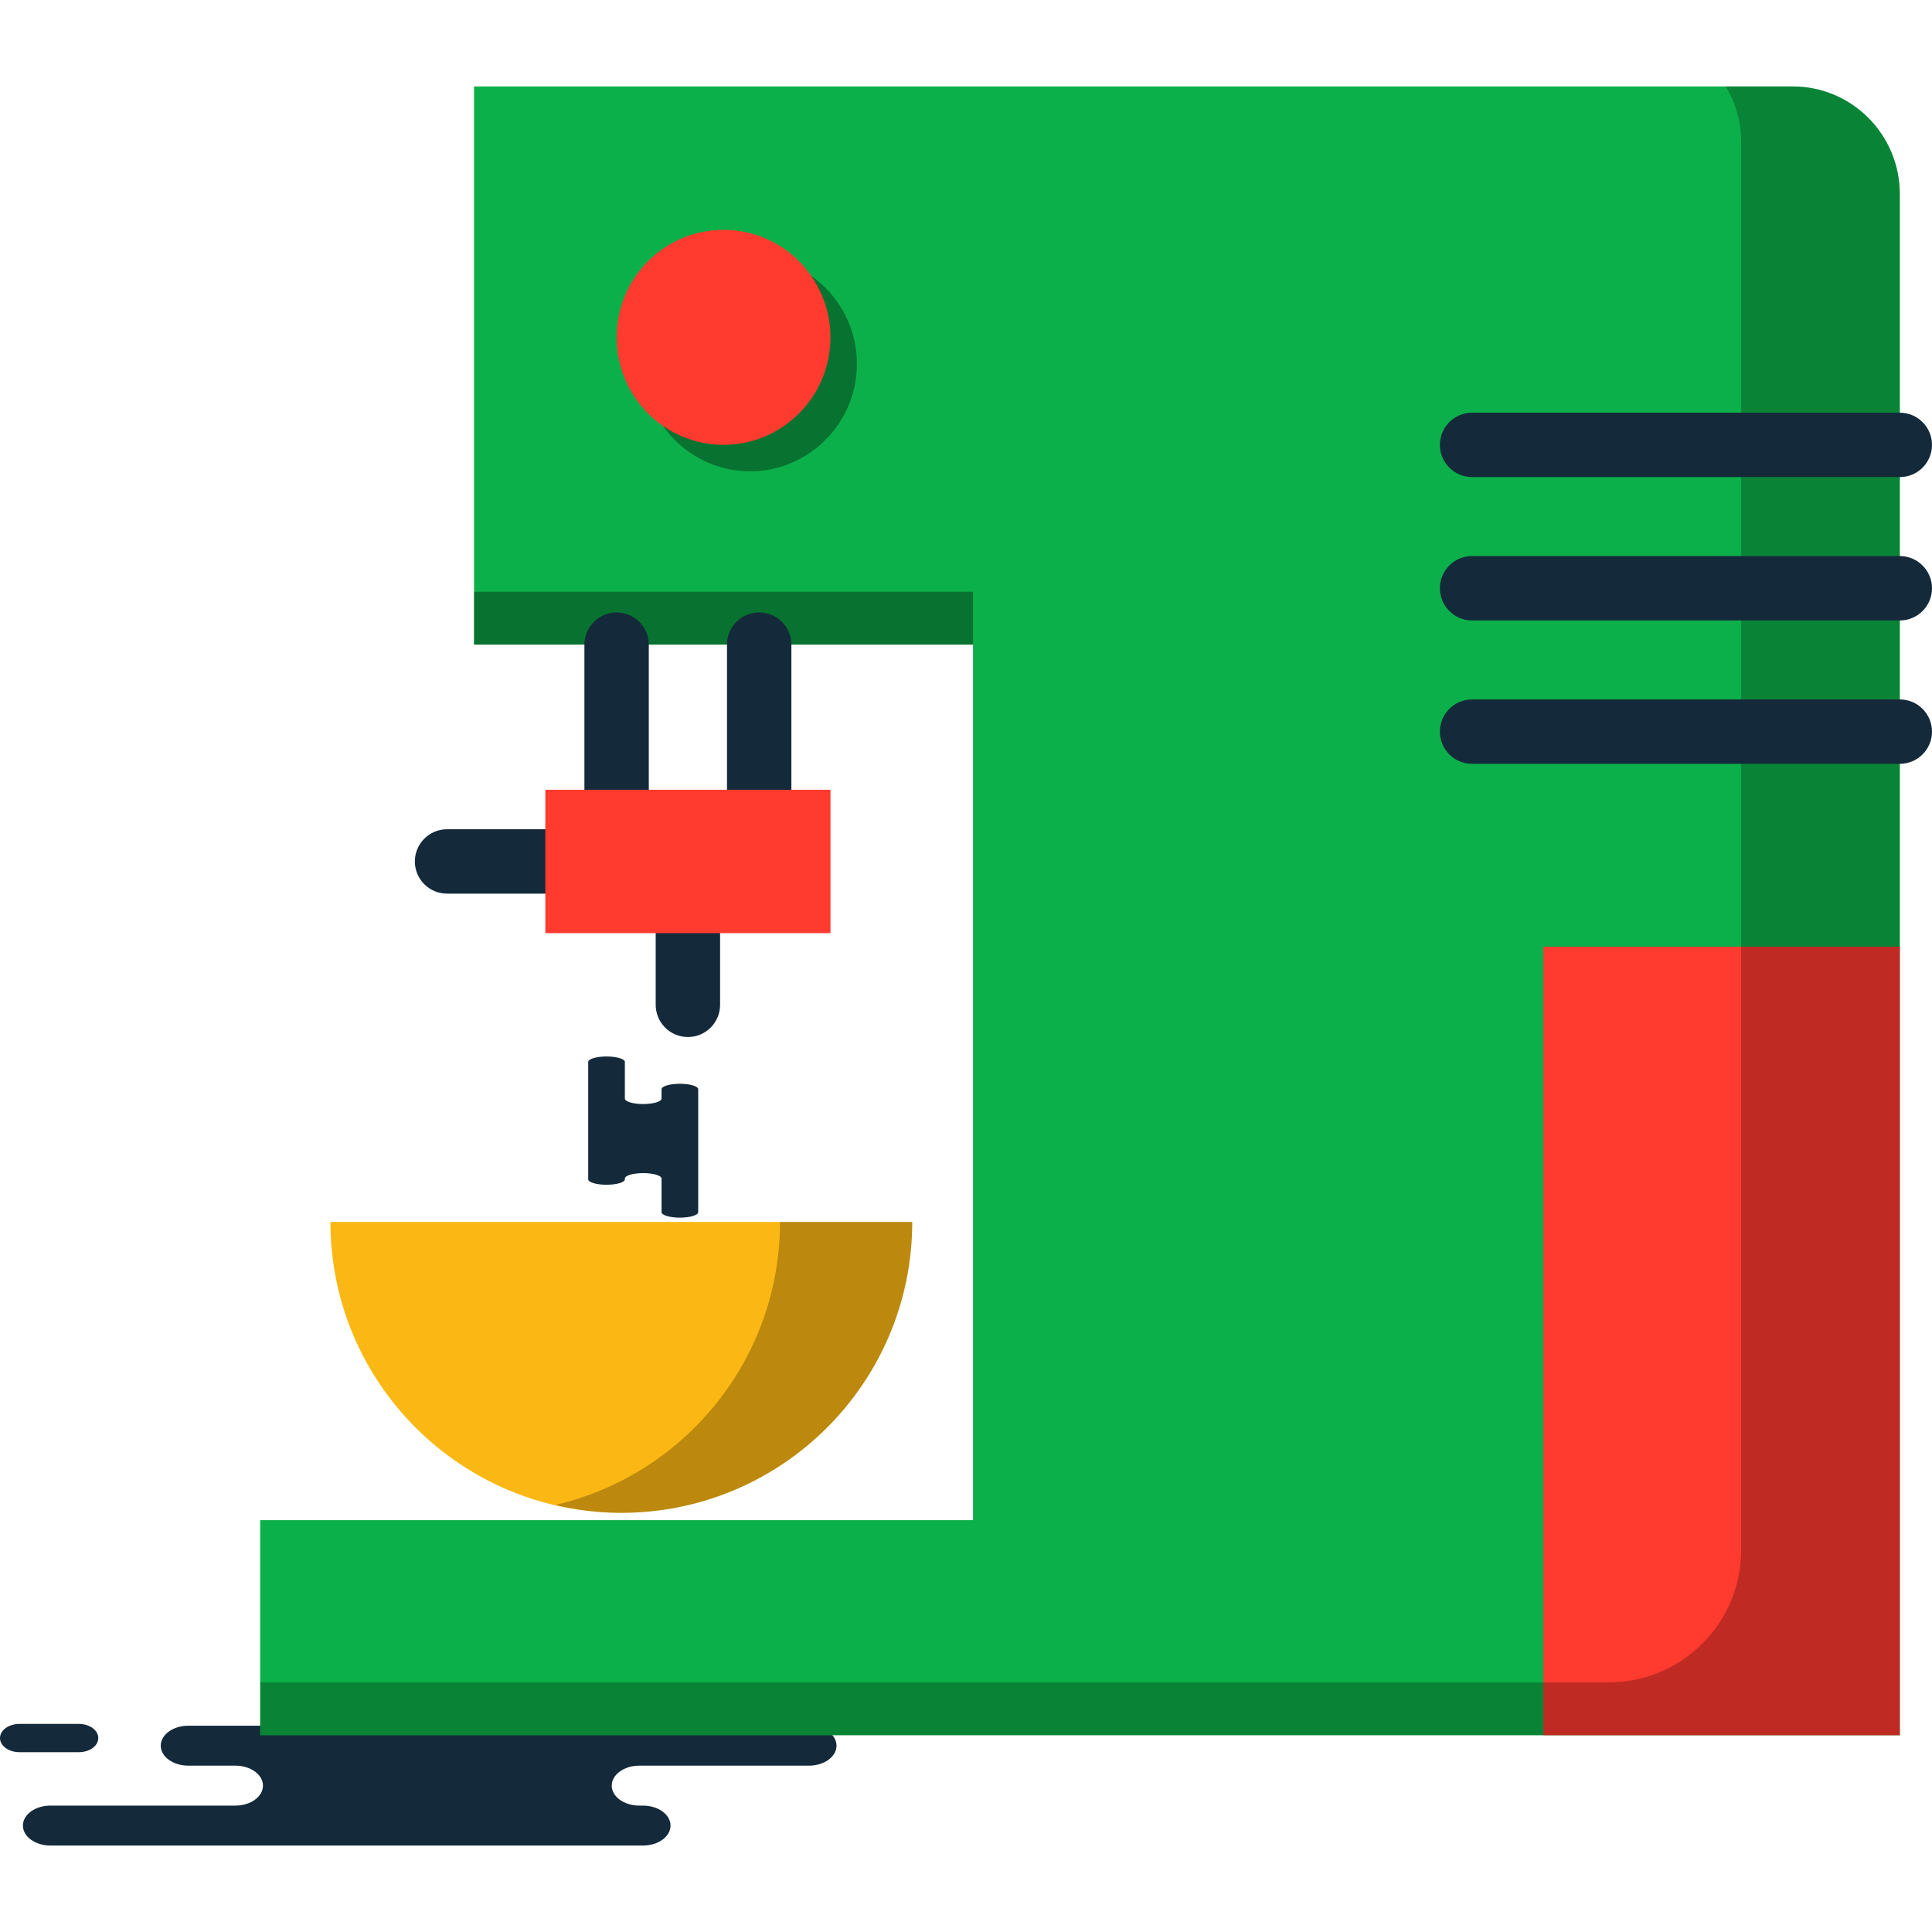 <?xml version="1.0" encoding="iso-8859-1"?>
<!-- Generator: Adobe Illustrator 19.1.0, SVG Export Plug-In . SVG Version: 6.00 Build 0)  -->
<svg version="1.1" id="Capa_1" xmlns="http://www.w3.org/2000/svg" xmlns:xlink="http://www.w3.org/1999/xlink" x="0px" y="0px"
	 viewBox="0 0 217.228 217.228" style="enable-background:new 0 0 217.228 217.228;" xml:space="preserve">
<g>
	<g id="group-102svg">
		<path id="path-1_4_" style="fill:#142A3B;" d="M63.419,207.508h8.875c1.711,0,3.098-1.004,3.098-2.246
			c0-1.24-1.387-2.246-3.098-2.246h-0.413c-1.712,0-3.099-1.005-3.099-2.245c0-1.24,1.387-2.246,3.099-2.246h19.076
			c1.711,0,3.098-1.006,3.098-2.246c0-1.241-1.387-2.246-3.098-2.246H68.032H21.173c-1.711,0-3.098,1.005-3.098,2.246
			c0,1.24,1.387,2.246,3.098,2.246h5.294c1.712,0,3.099,1.006,3.099,2.246c0,1.24-1.387,2.245-3.099,2.245H5.673
			c-1.711,0-3.097,1.006-3.097,2.246c0,1.242,1.386,2.246,3.097,2.246h1.552H63.419z"/>
		<path id="path-2_4_" style="fill:#142A3B;" d="M8.87,193.832c1.205,0,2.182,0.712,2.182,1.589c0,0.878-0.977,1.588-2.182,1.588
			H2.182c-1.206,0-2.182-0.71-2.182-1.588c0-0.877,0.976-1.589,2.182-1.589H8.87z"/>
		<path id="path-3_4_" style="fill:#142A3B;" d="M66.137,130.839v1.758c0,0.339,0.923,0.613,2.061,0.613s2.061-0.274,2.061-0.613
			v-0.083c0-0.338,0.923-0.613,2.062-0.613c1.138,0,2.061,0.275,2.061,0.613v3.78c0,0.338,0.923,0.614,2.061,0.614
			s2.061-0.276,2.061-0.614v-4.542v-9.281c0-0.339-0.923-0.614-2.061-0.614s-2.061,0.275-2.061,0.614v1.049
			c0,0.339-0.923,0.614-2.061,0.614c-1.139,0-2.062-0.275-2.062-0.614v-4.119c0-0.339-0.923-0.614-2.061-0.614
			s-2.061,0.275-2.061,0.614v0.308V130.839z"/>
		<path id="path-4_4_" style="fill:#142A3B;" d="M70.523,141.969c0,0.6-0.989,1.089-2.209,1.089c-1.22,0-2.209-0.489-2.209-1.089
			v-3.338c0-0.601,0.989-1.089,2.209-1.089c1.22,0,2.209,0.488,2.209,1.089V141.969z"/>
		<path id="path-5_4_" style="fill:#0CB04A;" d="M117.423,9.72H53.3v62.76h56.107v98.442H29.254v24.181h88.169h96.185V21.811
			c0-6.674-5.394-12.091-12.024-12.091H117.423z"/>
		<path id="path-6_4_" style="opacity:0.35;enable-background:new    ;" d="M109.407,66.535H53.3v5.945h56.107V66.535z"/>
		<path id="path-7_4_" style="fill:#FF3A2F;" d="M213.608,106.442h-40.077v88.661h40.077V106.442z"/>
		<path id="path-8_4_" style="opacity:0.25;enable-background:new    ;" d="M201.584,9.72h-7.541
			c1.07,1.807,1.724,3.891,1.724,6.144v158.414c0,8.217-6.66,14.878-14.878,14.878H99.583H29.254v5.946h88.169h96.185V21.811
			C213.608,15.137,208.215,9.72,201.584,9.72z"/>
		<path id="path-9_3_" style="fill:#142A3B;" d="M213.608,53.642h-48.092c-2.001,0-3.62-1.621-3.62-3.62c0-2,1.619-3.621,3.62-3.621
			h48.092c2.001,0,3.62,1.621,3.62,3.621C217.228,52.021,215.609,53.642,213.608,53.642z"/>
		<path id="path-10_3_" style="fill:#142A3B;" d="M213.608,69.762h-48.092c-2.001,0-3.62-1.621-3.62-3.619
			c0-2.001,1.619-3.622,3.62-3.622h48.092c2.001,0,3.62,1.621,3.62,3.622C217.228,68.141,215.609,69.762,213.608,69.762z"/>
		<path id="path-11_2_" style="fill:#142A3B;" d="M213.608,85.882h-48.092c-2.001,0-3.62-1.622-3.62-3.62
			c0-1.999,1.619-3.62,3.62-3.62h48.092c2.001,0,3.62,1.621,3.62,3.62C217.228,84.26,215.609,85.882,213.608,85.882z"/>
		<path id="path-12_2_" style="fill:#142A3B;" d="M61.315,100.478H50.266c-2.001,0-3.621-1.621-3.621-3.619
			c0-2,1.62-3.621,3.621-3.621h11.049c2.001,0,3.62,1.621,3.62,3.621C64.935,98.857,63.316,100.478,61.315,100.478z"/>
		<path id="path-13_1_" style="fill:#142A3B;" d="M85.36,92.418c-2.001,0-3.62-1.622-3.62-3.62V72.48
			c0-1.999,1.619-3.619,3.62-3.619s3.621,1.62,3.621,3.619v16.318C88.981,90.796,87.361,92.418,85.36,92.418z"/>
		<path id="path-14_1_" style="fill:#142A3B;" d="M69.33,92.418c-2.002,0-3.621-1.622-3.621-3.62V72.48
			c0-1.999,1.619-3.619,3.621-3.619c2.001,0,3.62,1.62,3.62,3.619v16.318C72.95,90.796,71.331,92.418,69.33,92.418z"/>
		<path id="path-15_1_" style="fill:#142A3B;" d="M77.345,116.599c-2.001,0-3.62-1.622-3.62-3.62v-8.062
			c0-1.999,1.619-3.62,3.62-3.62s3.62,1.621,3.62,3.62v8.062C80.965,114.977,79.346,116.599,77.345,116.599z"/>
		<path id="path-16_1_" style="fill:#FF3A2F;" d="M93.377,104.918H61.316V88.799h32.061V104.918z"/>
		<path id="path-17_1_" style="fill:#FF3A2F;" d="M93.377,37.931c0,6.675-5.393,12.089-12.023,12.089
			c-6.65,0-12.023-5.414-12.023-12.089s5.373-12.089,12.023-12.089C87.984,25.842,93.377,31.256,93.377,37.931z"/>
		<path id="path-18_1_" style="opacity:0.35;enable-background:new    ;" d="M91.157,30.973c1.388,1.97,2.22,4.361,2.22,6.958
			c0,6.675-5.393,12.089-12.023,12.089c-2.541,0-4.888-0.799-6.828-2.149c2.175,3.091,5.742,5.123,9.801,5.123
			c6.63,0,12.024-5.415,12.024-12.091C96.351,36.786,94.288,33.156,91.157,30.973z"/>
		<path id="path-19" style="fill:#FBB713;" d="M69.861,170.098c18.065,0,32.708-14.642,32.708-32.706H37.153
			C37.153,155.456,51.797,170.098,69.861,170.098z"/>
		<path id="path-20" style="opacity:0.25;enable-background:new    ;" d="M87.702,137.391c0,15.501-10.797,28.455-25.274,31.826
			c2.391,0.557,4.872,0.88,7.433,0.88c18.064,0,32.708-14.642,32.708-32.706H87.702z"/>
	</g>
</g>
<g>
</g>
<g>
</g>
<g>
</g>
<g>
</g>
<g>
</g>
<g>
</g>
<g>
</g>
<g>
</g>
<g>
</g>
<g>
</g>
<g>
</g>
<g>
</g>
<g>
</g>
<g>
</g>
<g>
</g>
</svg>
